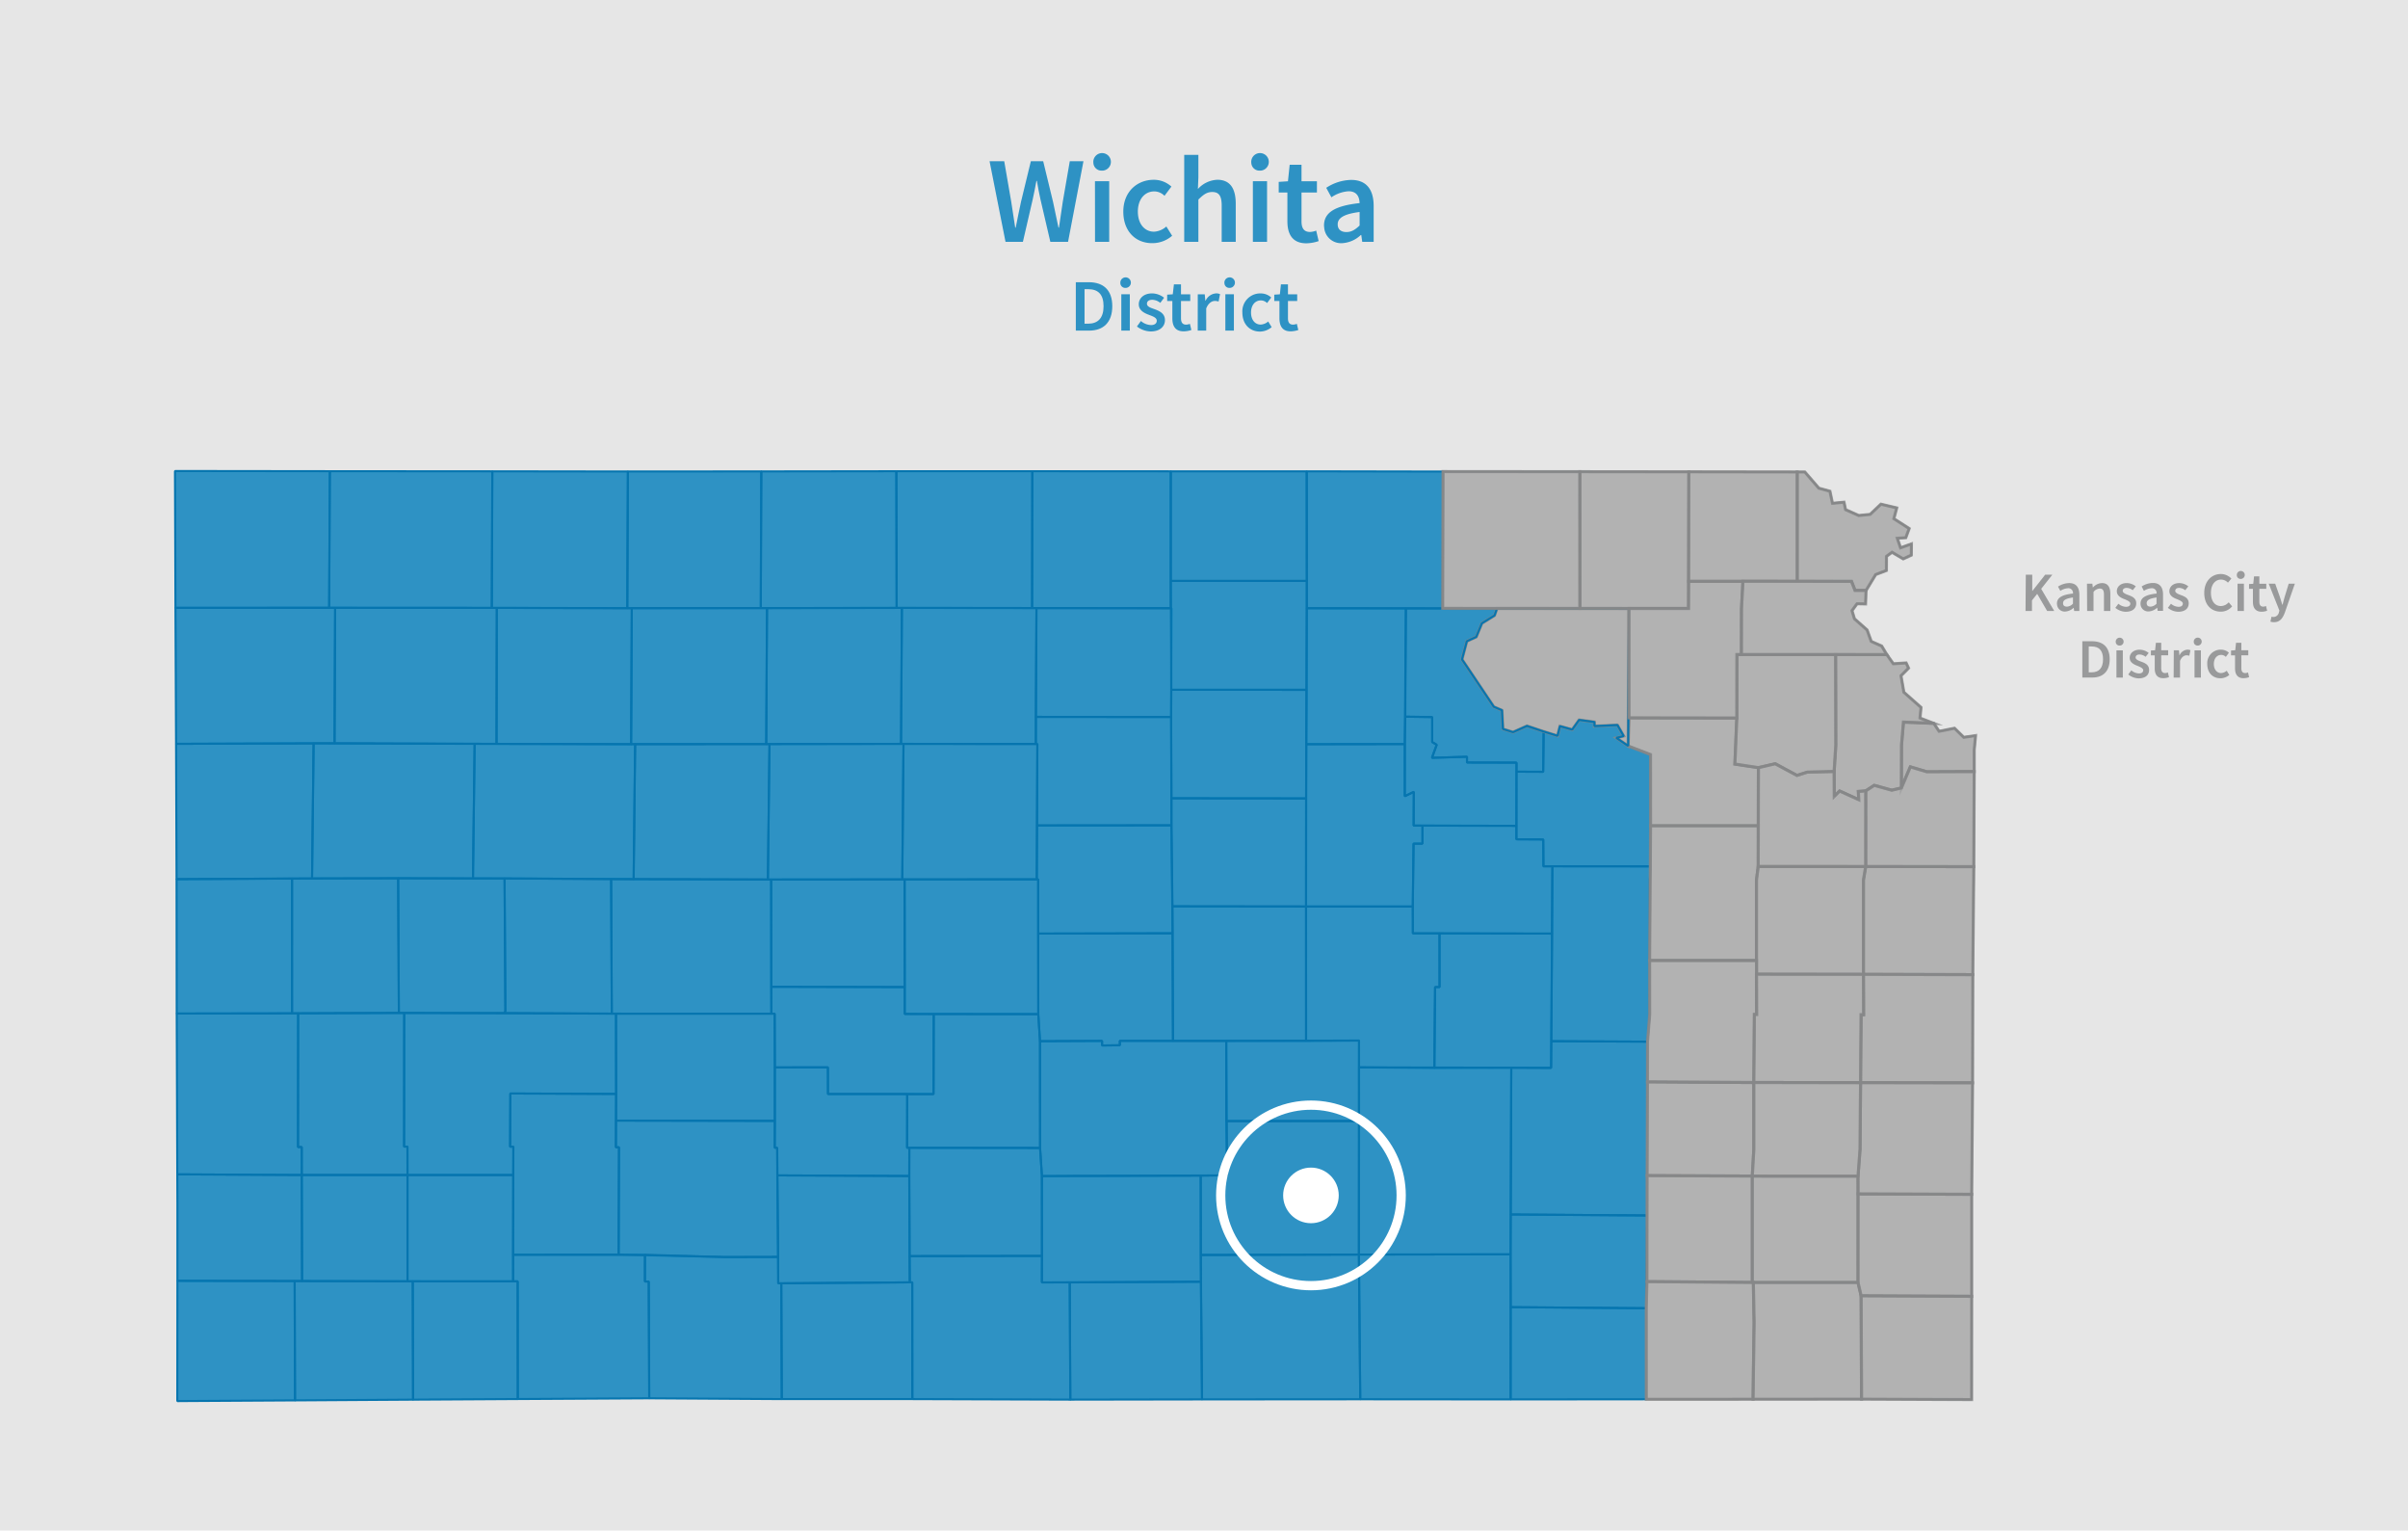 <svg id="Layer_1" data-name="Layer 1" xmlns="http://www.w3.org/2000/svg" viewBox="0 0 781.32 496.46"><defs><style>.cls-1{fill:#e6e6e6;}.cls-2{fill:#007dbc;}.cls-2,.cls-4,.cls-8{isolation:isolate;opacity:0.8;}.cls-3,.cls-5,.cls-6{fill:none;}.cls-3{stroke:#0675af;}.cls-3,.cls-5{stroke-linejoin:bevel;stroke-width:0.67px;}.cls-4{fill:#a5a5a5;}.cls-4,.cls-5{stroke:#868788;}.cls-4,.cls-6{stroke-miterlimit:10;}.cls-6{stroke:#fff;stroke-width:3px;}.cls-7{fill:#fff;}.cls-8{fill:#868788;}</style></defs><rect class="cls-1" x="-18.1" y="-16.76" width="804.92" height="529.99"/><path class="cls-2" d="M321.08,52.29h4.76l2.28,13.19c.44,2.8.88,5.6,1.28,8.36h.16c.56-2.76,1.12-5.6,1.72-8.36l3.2-13.19h4l3.2,13.19c.59,2.72,1.16,5.56,1.76,8.36h.16c.39-2.8.84-5.6,1.23-8.36l2.28-13.19h4.44l-5,26.15H340.8l-3.2-13.76c-.44-2-.84-4-1.16-6h-.16q-.54,3-1.2,6L331.9,78.44h-5.64Z"/><path class="cls-2" d="M354.76,52.77a2.85,2.85,0,1,1,3.1,2.57h-.26a2.63,2.63,0,0,1-2.83-2.43A.76.76,0,0,1,354.76,52.77Zm.52,6h4.62V78.44h-4.6Z"/><path class="cls-2" d="M364.48,68.64c0-6.56,4.6-10.32,9.84-10.32a8.4,8.4,0,0,1,5.76,2.2l-2.24,3a4.74,4.74,0,0,0-3.28-1.44c-3.16,0-5.36,2.59-5.36,6.55s2.16,6.52,5.24,6.52a6.47,6.47,0,0,0,4-1.68l1.88,3a9.74,9.74,0,0,1-6.4,2.4C368.6,78.92,364.48,75.16,364.48,68.64Z"/><path class="cls-2" d="M384.24,50.24h4.6v7.27l-.16,3.8a9,9,0,0,1,6.28-3c4.19,0,6,2.84,6,7.8V78.44H396.4V66.72c0-3.24-.92-4.44-3.08-4.44-1.72,0-2.84.84-4.48,2.44V78.44h-4.6Z"/><path class="cls-2" d="M406,52.77a2.85,2.85,0,1,1,3.1,2.57l-.24,0a2.64,2.64,0,0,1-2.85-2.42A1,1,0,0,1,406,52.77Zm.52,6h4.6V78.44h-4.6Z"/><path class="cls-2" d="M417.72,71.8V62.44H414.9V59l3-.2.56-5.35h3.84V58.8h5v3.64h-5V71.8c0,2.32.88,3.44,2.76,3.44a5.93,5.93,0,0,0,2-.44l.8,3.4a13,13,0,0,1-4,.72C419.4,78.92,417.72,76,417.72,71.8Z"/><path class="cls-2" d="M429.6,73.16c0-4.2,3.48-6.4,11.55-7.28-.08-2.08-.92-3.84-3.59-3.84A11.07,11.07,0,0,0,432,64l-1.68-3.08a15.23,15.23,0,0,1,8.08-2.56c4.87,0,7.31,3,7.31,8.48V78.44H442l-.31-2.2h-.16a9.61,9.61,0,0,1-6.08,2.64,5.5,5.5,0,0,1-5.8-5.17A5,5,0,0,1,429.6,73.16Zm11.55,0v-4.4c-5.35.68-7.11,2.08-7.11,4,0,1.76,1.2,2.51,2.84,2.51S439.68,74.52,441.15,73.16Z"/><path class="cls-2" d="M349.07,91.54h4.2c4.8,0,7.63,2.6,7.63,7.78s-2.83,7.92-7.49,7.92h-4.34Zm4,13.45c3.16,0,5-1.81,5-5.67s-1.8-5.52-5-5.52H351.9V105Z"/><path class="cls-2" d="M363.52,91.83a1.71,1.71,0,1,1,1.85,1.55.75.75,0,0,1-.15,0,1.58,1.58,0,0,1-1.7-1.45Zm.31,3.62h2.76v11.79h-2.76Z"/><path class="cls-2" d="M368.9,105.9l1.29-1.78a5.28,5.28,0,0,0,3.27,1.32c1.27,0,1.87-.6,1.87-1.41,0-1-1.27-1.42-2.52-1.9-1.56-.58-3.31-1.46-3.31-3.43s1.65-3.53,4.3-3.53a6.35,6.35,0,0,1,3.91,1.41l-1.23,1.66a4.37,4.37,0,0,0-2.6-1c-1.17,0-1.73.55-1.73,1.29,0,.94,1.18,1.3,2.45,1.75,1.61.6,3.39,1.37,3.39,3.58,0,2-1.61,3.65-4.59,3.65A7.58,7.58,0,0,1,368.9,105.9Z"/><path class="cls-2" d="M380.39,103.24v-5.6h-1.68V95.58l1.82-.12.37-3.22h2.3v3.22h3v2.18h-3v5.6c0,1.39.53,2.06,1.66,2.06a3.65,3.65,0,0,0,1.22-.26l.48,2a7.82,7.82,0,0,1-2.4.43C381.4,107.53,380.39,105.8,380.39,103.24Z"/><path class="cls-2" d="M388.64,95.46h2.26l.2,2.08h.09a4,4,0,0,1,3.34-2.37,2.8,2.8,0,0,1,1.34.24l-.48,2.4a3.62,3.62,0,0,0-1.22-.19c-.94,0-2.07.64-2.79,2.42v7.2h-2.76Z"/><path class="cls-2" d="M397.28,91.83a1.71,1.71,0,1,1,1.85,1.55H399a1.58,1.58,0,0,1-1.71-1.46Zm.31,3.62h2.77v11.79h-2.77Z"/><path class="cls-2" d="M403.11,101.36a5.82,5.82,0,0,1,5.44-6.18,3.69,3.69,0,0,1,.47,0,5,5,0,0,1,3.46,1.32l-1.35,1.8a2.86,2.86,0,0,0-2-.86c-1.89,0-3.21,1.55-3.21,3.93s1.29,3.91,3.14,3.91a4,4,0,0,0,2.43-1l1.12,1.83a5.93,5.93,0,0,1-3.84,1.44C405.59,107.53,403.11,105.24,403.11,101.36Z"/><path class="cls-2" d="M415.14,103.24v-5.6h-1.68V95.58l1.82-.12.34-3.22h2.28v3.22h3v2.18h-3v5.6c0,1.39.53,2.06,1.66,2.06a3.65,3.65,0,0,0,1.22-.26l.48,2a7.82,7.82,0,0,1-2.4.43C416.15,107.53,415.14,105.8,415.14,103.24Z"/><polygon class="cls-2" points="94.75 328.7 129.42 328.56 129.19 284.88 94.76 284.98 94.75 328.7"/><polygon class="cls-3" points="94.75 328.7 129.42 328.56 129.19 284.88 94.76 284.98 94.75 328.7"/><polygon class="cls-2" points="423.99 152.88 424.03 197.29 468.12 197.34 468.21 152.96 423.99 152.88"/><polygon class="cls-3" points="423.99 152.88 424.03 197.29 468.12 197.34 468.21 152.96 423.99 152.88"/><polygon class="cls-2" points="57.13 241.28 57.29 285.18 101.25 284.93 101.76 241.12 57.13 241.28"/><polygon class="cls-3" points="57.13 241.28 57.29 285.18 101.25 284.93 101.76 241.12 57.13 241.28"/><polygon class="cls-2" points="503.71 280.99 535.6 281.02 535.55 244.76 528.29 241.96 524.44 239.34 526.83 238.75 524.8 235.18 517.35 235.53 517.33 234.19 512.37 233.53 510.14 236.66 506.15 235.56 505.37 238.68 500.86 237.28 500.71 250.35 492.05 250.31 492.02 272.24 500.73 272.29 500.79 281.01 503.71 280.99"/><polygon class="cls-3" points="503.71 280.99 535.6 281.02 535.55 244.76 528.29 241.96 524.44 239.34 526.83 238.75 524.8 235.18 517.35 235.53 517.33 234.19 512.37 233.53 510.14 236.66 506.15 235.54 505.37 238.68 500.86 237.28 500.71 250.35 492.05 250.31 492.02 272.24 500.73 272.29 500.79 281.01 503.71 280.99"/><polygon class="cls-2" points="205.6 285.21 249.16 285.3 249.68 241.35 206.08 241.38 205.6 285.21"/><polygon class="cls-3" points="205.6 285.2 249.16 285.29 249.68 241.35 206.08 241.38 205.6 285.2"/><polygon class="cls-2" points="108.54 241.09 161.11 241.28 161.2 197.19 108.74 197.16 108.54 241.09"/><polygon class="cls-3" points="108.54 241.09 161.11 241.28 161.2 197.18 108.74 197.15 108.54 241.09"/><polygon class="cls-2" points="389.61 407.07 390.02 453.92 441.36 453.88 440.92 406.94 389.61 407.07"/><polygon class="cls-3" points="389.61 407.07 390.02 453.92 441.36 453.88 440.92 406.94 389.61 407.07"/><polygon class="cls-2" points="95.61 415.55 95.72 454.24 134.03 454 133.93 415.62 95.61 415.55"/><polygon class="cls-3" points="95.61 415.54 95.72 454.24 134.03 454 133.93 415.61 95.61 415.54"/><polygon class="cls-2" points="57.57 390.25 57.57 415.48 98.02 415.54 97.91 381.14 57.53 380.92 57.57 390.25"/><polygon class="cls-3" points="57.57 390.25 57.57 415.46 98.02 415.52 97.91 381.13 57.53 380.92 57.57 390.25"/><polygon class="cls-2" points="294.36 354.89 294.33 372.32 337.47 372.37 337.45 337.74 336.89 328.94 302.96 328.92 302.9 354.88 294.36 354.89"/><polygon class="cls-3" points="294.36 354.89 294.32 372.31 337.47 372.36 337.45 337.73 336.89 328.94 302.96 328.92 302.9 354.88 294.36 354.89"/><polygon class="cls-2" points="290.84 152.87 290.93 197.19 334.89 197.22 334.96 152.87 290.84 152.87"/><polygon class="cls-3" points="290.84 152.85 290.93 197.18 334.89 197.22 334.96 152.85 290.84 152.85"/><polygon class="cls-2" points="56.93 197.16 57.13 241.28 108.54 241.09 108.74 197.16 56.93 197.16"/><polygon class="cls-3" points="56.93 197.16 57.13 241.28 108.54 241.09 108.74 197.15 56.93 197.16"/><polygon class="cls-2" points="161.11 241.28 204.78 241.41 205 197.25 161.2 197.19 161.11 241.28"/><polygon class="cls-3" points="161.11 241.28 204.78 241.41 205 197.25 161.2 197.18 161.11 241.28"/><polygon class="cls-2" points="133.93 415.62 134.03 454 168.01 453.8 167.97 415.63 133.93 415.62"/><polygon class="cls-3" points="133.93 415.61 134.03 454 168.01 453.8 167.97 415.63 133.93 415.61"/><polygon class="cls-2" points="389.59 381.38 389.61 407.07 440.92 406.94 440.98 363.62 397.88 363.63 398.15 381.25 389.59 381.38"/><polygon class="cls-3" points="389.59 381.37 389.61 407.07 440.92 406.94 440.98 363.62 397.88 363.63 398.15 381.25 389.59 381.37"/><polygon class="cls-2" points="129.19 284.88 129.42 328.56 163.74 328.6 163.99 327.9 163.72 284.94 129.19 284.88"/><polygon class="cls-3" points="129.19 284.88 129.42 328.56 163.74 328.6 163.99 327.9 163.72 284.94 129.19 284.88"/><polygon class="cls-2" points="380.09 267.71 380.43 293.99 423.77 294.04 423.78 258.98 380.11 258.94 380.09 267.71"/><polygon class="cls-3" points="380.09 267.71 380.43 293.99 423.77 294.04 423.78 258.98 380.11 258.94 380.09 267.71"/><polygon class="cls-2" points="292.76 285.25 336.4 285.24 336.59 241.32 293.16 241.28 292.76 285.25"/><polygon class="cls-3" points="292.76 285.25 336.4 285.24 336.59 241.32 293.16 241.28 292.76 285.25"/><polygon class="cls-2" points="250.21 285.3 250.24 320.08 293.56 320.19 293.53 285.25 250.21 285.3"/><polygon class="cls-3" points="250.21 285.29 250.24 320.08 293.56 320.18 293.52 285.25 250.21 285.29"/><polygon class="cls-2" points="248.62 241.35 292.36 241.29 292.64 197.19 248.87 197.25 248.62 241.35"/><polygon class="cls-3" points="248.62 241.35 292.36 241.29 292.64 197.19 248.87 197.25 248.62 241.35"/><polygon class="cls-2" points="492.05 250.31 500.71 250.35 500.86 237.28 495.46 235.47 490.93 237.49 487.65 236.46 487.34 230.4 484.69 229.25 474.37 213.88 475.94 208 478.99 206.6 480.82 202.18 484.93 199.63 485.73 197.35 456.16 197.34 455.97 232.47 464.7 232.59 464.7 240.69 466.16 241.59 464.62 245.81 475.99 245.49 475.99 247.34 492.05 247.38 492.05 250.31"/><polygon class="cls-3" points="492.05 250.31 500.71 250.35 500.86 237.28 495.46 235.47 490.93 237.49 487.65 236.46 487.34 230.38 484.69 229.25 474.37 213.88 475.94 208 478.99 206.6 480.82 202.18 484.93 199.63 485.73 197.35 456.16 197.34 455.97 232.47 464.7 232.59 464.7 240.69 466.16 241.59 464.62 245.81 475.99 245.47 475.99 247.34 492.05 247.38 492.05 250.31"/><polygon class="cls-2" points="336.85 302.82 336.89 328.94 337.45 337.74 357.58 337.65 357.59 339.12 363.37 339.05 363.36 337.62 380.6 337.63 380.46 302.73 336.85 302.82"/><polygon class="cls-3" points="336.85 302.82 336.89 328.94 337.45 337.73 357.58 337.64 357.59 339.12 363.37 339.05 363.36 337.61 380.6 337.63 380.46 302.73 336.85 302.82"/><polygon class="cls-2" points="379.87 152.88 379.88 188.43 424.02 188.43 423.99 152.88 379.87 152.88"/><polygon class="cls-3" points="379.87 152.88 379.88 188.43 424.02 188.43 423.99 152.88 379.87 152.88"/><polygon class="cls-2" points="337.45 337.74 337.47 372.37 338.07 381.49 398.15 381.25 397.88 337.63 363.36 337.62 363.37 339.05 357.59 339.12 357.58 337.65 337.45 337.74"/><polygon class="cls-3" points="337.45 337.73 337.47 372.36 338.07 381.48 398.15 381.25 397.88 337.63 363.36 337.61 363.37 339.05 357.59 339.12 357.58 337.64 337.45 337.73"/><polygon class="cls-2" points="106.8 197.16 159.58 197.19 159.74 152.88 107.02 152.85 106.8 197.16"/><polygon class="cls-3" points="106.8 197.15 159.58 197.18 159.74 152.88 107.02 152.84 106.8 197.15"/><polygon class="cls-2" points="295.03 381.46 295.11 407.45 338.08 407.38 338.07 381.49 337.47 372.37 295.05 372.32 295.03 381.46"/><polygon class="cls-3" points="295.03 381.45 295.11 407.45 338.08 407.38 338.07 381.48 337.47 372.36 295.05 372.31 295.03 381.45"/><polygon class="cls-2" points="246.85 197.25 290.93 197.19 290.84 152.87 247.01 152.91 246.85 197.25"/><polygon class="cls-3" points="246.85 197.24 290.93 197.18 290.84 152.85 247.01 152.91 246.85 197.24"/><polygon class="cls-2" points="250.24 320.08 250.28 328.8 251.35 328.8 251.44 346.24 268.63 346.21 268.64 354.86 302.9 354.88 302.96 328.92 293.56 328.89 293.56 320.19 250.24 320.08"/><polygon class="cls-3" points="250.24 320.08 250.28 328.8 251.35 328.8 251.44 346.24 268.63 346.21 268.64 354.86 302.9 354.88 302.96 328.92 293.56 328.89 293.56 320.18 250.24 320.08"/><polygon class="cls-2" points="379.99 232.57 380.11 258.94 423.78 258.98 423.95 223.76 380.05 223.75 379.99 232.57"/><polygon class="cls-3" points="379.99 232.57 380.11 258.94 423.78 258.98 423.95 223.76 380.05 223.75 379.99 232.57"/><polygon class="cls-2" points="292.36 241.29 336.1 241.32 336.3 197.24 292.64 197.19 292.36 241.29"/><polygon class="cls-3" points="292.36 241.29 336.1 241.32 336.3 197.24 292.64 197.19 292.36 241.29"/><polygon class="cls-2" points="203.53 197.29 246.85 197.25 247.01 152.91 203.73 152.94 203.53 197.29"/><polygon class="cls-3" points="203.53 197.29 246.85 197.24 247.01 152.91 203.73 152.94 203.53 197.29"/><polygon class="cls-2" points="198.29 285.12 198.51 328.79 250.28 328.8 250.21 285.3 198.29 285.12"/><polygon class="cls-3" points="198.29 285.12 198.51 328.79 250.28 328.8 250.21 285.29 198.29 285.12"/><polygon class="cls-2" points="58.62 454.46 95.72 454.24 95.61 415.55 57.57 415.48 57.53 454.48 58.62 454.46"/><polygon class="cls-3" points="58.62 454.46 95.72 454.24 95.61 415.54 57.57 415.46 57.53 454.48 58.62 454.46"/><polygon class="cls-2" points="458.41 294.04 458.43 302.75 503.61 302.83 503.71 280.99 500.79 281.01 500.73 272.29 492.02 272.24 492.02 267.87 461.54 267.81 461.54 273.64 458.65 273.65 458.41 294.04"/><polygon class="cls-3" points="458.4 294.04 458.43 302.75 503.61 302.83 503.71 280.99 500.79 281.01 500.73 272.29 492.02 272.24 492.02 267.87 461.54 267.81 461.54 273.64 458.65 273.65 458.4 294.04"/><polygon class="cls-2" points="336.1 232.53 379.99 232.57 380.11 197.29 336.3 197.24 336.1 232.53"/><polygon class="cls-3" points="336.1 232.53 379.99 232.57 380.11 197.29 336.3 197.24 336.1 232.53"/><polygon class="cls-2" points="166.48 407 166.49 415.63 167.97 415.63 168.01 453.8 210.66 453.56 210.5 415.69 209.26 415.68 209.27 407.01 166.48 407"/><polygon class="cls-3" points="166.48 407 166.49 415.63 167.97 415.63 168.01 453.8 210.66 453.56 210.5 415.69 209.26 415.68 209.27 407.01 166.48 407"/><polygon class="cls-2" points="380.46 302.73 380.6 337.63 423.78 337.65 423.77 294.04 380.43 293.99 380.46 302.73"/><polygon class="cls-3" points="380.46 302.73 380.6 337.63 423.78 337.64 423.77 294.04 380.43 293.99 380.46 302.73"/><polygon class="cls-2" points="423.77 294.04 423.78 337.65 440.96 337.52 440.93 346.21 465.41 346.43 465.64 320.17 467.09 320.18 467.08 302.75 458.43 302.75 458.41 294.04 423.77 294.04"/><polygon class="cls-3" points="423.77 294.04 423.78 337.64 440.96 337.52 440.93 346.21 465.41 346.43 465.64 320.17 467.09 320.18 467.08 302.75 458.43 302.75 458.4 294.04 423.77 294.04"/><polygon class="cls-2" points="503.34 337.74 534.57 337.88 535.28 329.01 535.3 285.43 535.6 281.02 503.71 280.99 503.34 337.74"/><polygon class="cls-3" points="503.34 337.73 534.57 337.88 535.28 329.01 535.3 285.42 535.6 281.02 503.71 280.99 503.34 337.73"/><polygon class="cls-2" points="129.19 284.88 153.47 284.94 154.01 241.28 101.76 241.12 101.25 284.93 129.19 284.88"/><polygon class="cls-3" points="129.19 284.88 153.47 284.94 154.01 241.28 101.76 241.12 101.25 284.93 129.19 284.88"/><polygon class="cls-2" points="336.1 241.32 336.59 241.32 336.49 267.75 380.09 267.71 379.99 232.57 336.1 232.53 336.1 241.32"/><polygon class="cls-3" points="336.1 241.32 336.59 241.32 336.49 267.75 380.09 267.71 379.99 232.57 336.1 232.53 336.1 241.32"/><polygon class="cls-2" points="163.74 328.6 198.51 328.79 198.29 285.12 163.72 284.94 163.99 327.9 163.74 328.6"/><polygon class="cls-3" points="163.74 328.6 198.51 328.79 198.29 285.12 163.72 284.94 163.99 327.9 163.74 328.6"/><polygon class="cls-2" points="252.21 381.27 252.51 416.27 295.2 415.95 295.03 381.46 252.21 381.27"/><polygon class="cls-3" points="252.21 381.26 252.51 416.27 295.2 415.95 295.03 381.45 252.21 381.26"/><polygon class="cls-2" points="338.08 407.38 338.06 415.98 389.65 415.75 389.59 381.38 338.07 381.49 338.08 407.38"/><polygon class="cls-3" points="338.08 407.38 338.06 415.98 389.65 415.75 389.59 381.37 338.07 381.48 338.08 407.38"/><polygon class="cls-2" points="97.91 381.14 132.22 381.13 132.21 371.92 131.12 371.93 131.16 328.56 96.73 328.69 96.69 372.07 97.9 372.06 97.91 381.14"/><polygon class="cls-3" points="97.91 381.13 132.22 381.13 132.21 371.92 131.12 371.93 131.16 328.56 96.73 328.69 96.69 372.07 97.9 372.06 97.91 381.13"/><polygon class="cls-2" points="336.3 197.24 379.86 197.28 379.87 152.88 334.96 152.87 334.89 197.22 336.3 197.24"/><polygon class="cls-3" points="336.3 197.24 379.86 197.28 379.87 152.88 334.96 152.85 334.89 197.22 336.3 197.24"/><polygon class="cls-2" points="199.91 354.83 199.87 363.49 251.42 363.6 251.35 328.8 199.87 328.8 199.91 354.83"/><polygon class="cls-3" points="199.91 354.83 199.87 363.49 251.42 363.58 251.35 328.8 199.87 328.8 199.91 354.83"/><polygon class="cls-2" points="132.22 415.62 166.49 415.63 166.52 381.13 132.22 381.13 132.22 415.62"/><polygon class="cls-3" points="132.22 415.62 166.49 415.63 166.52 381.13 132.22 381.13 132.22 415.62"/><polygon class="cls-2" points="397.88 363.63 440.98 363.62 440.96 337.52 397.88 337.63 397.88 363.63"/><polygon class="cls-3" points="397.88 363.63 440.98 363.62 440.96 337.52 397.88 337.63 397.88 363.63"/><polygon class="cls-2" points="347.09 415.98 347.29 453.99 390.02 453.92 389.65 415.75 347.09 415.98"/><polygon class="cls-3" points="347.09 415.98 347.29 453.99 390.02 453.92 389.65 415.75 347.09 415.98"/><polygon class="cls-2" points="57.53 380.92 97.91 381.14 97.9 372.06 96.69 372.07 96.73 328.69 57.34 328.76 57.53 380.92"/><polygon class="cls-3" points="57.53 380.92 97.91 381.13 97.9 372.06 96.69 372.07 96.73 328.69 57.34 328.76 57.53 380.92"/><polygon class="cls-2" points="490.17 393.94 534.42 394.27 534.57 337.88 503.34 337.74 503.28 346.39 490.36 346.33 490.17 393.94"/><polygon class="cls-3" points="490.17 393.94 534.42 394.26 534.57 337.88 503.34 337.73 503.28 346.39 490.36 346.33 490.17 393.94"/><polygon class="cls-2" points="57.3 293.45 57.34 328.76 94.75 328.7 94.76 284.98 57.29 285.18 57.3 293.45"/><polygon class="cls-3" points="57.3 293.45 57.34 328.76 94.75 328.7 94.76 284.98 57.29 285.18 57.3 293.45"/><polygon class="cls-2" points="200.73 406.95 200.85 372.13 199.85 372.14 199.91 354.83 165.59 354.69 165.51 371.95 166.57 371.96 166.48 407 200.73 406.95"/><polygon class="cls-3" points="200.73 406.95 200.85 372.13 199.84 372.14 199.91 354.83 165.59 354.69 165.51 371.95 166.57 371.96 166.48 407 200.73 406.95"/><polygon class="cls-2" points="98.02 415.54 132.22 415.62 132.22 381.13 97.91 381.14 98.02 415.54"/><polygon class="cls-3" points="98.02 415.52 132.22 415.62 132.22 381.13 97.91 381.13 98.02 415.52"/><polygon class="cls-2" points="206.08 241.38 248.62 241.35 248.87 197.25 205 197.25 204.78 241.41 206.08 241.38"/><polygon class="cls-3" points="206.08 241.38 248.62 241.35 248.87 197.25 205 197.25 204.78 241.41 206.08 241.38"/><polygon class="cls-2" points="163.72 284.94 205.6 285.21 206.08 241.38 154.01 241.28 153.47 284.94 163.72 284.94"/><polygon class="cls-3" points="163.72 284.94 205.6 285.2 206.08 241.38 154.01 241.28 153.47 284.94 163.72 284.94"/><polygon class="cls-2" points="455.81 241.35 455.8 258.27 458.73 256.86 458.68 267.79 492.02 267.87 492.05 247.38 475.99 247.34 475.99 245.49 464.62 245.81 466.16 241.59 464.7 240.69 464.7 232.59 455.97 232.47 455.81 241.35"/><polygon class="cls-3" points="455.81 241.35 455.8 258.27 458.73 256.86 458.68 267.79 492.02 267.87 492.05 247.38 475.99 247.34 475.99 245.47 464.62 245.81 466.16 241.59 464.7 240.69 464.7 232.59 455.97 232.47 455.81 241.35"/><polygon class="cls-2" points="200.73 406.95 235.35 407.75 252.49 407.71 252.18 372.3 251.38 372.29 251.42 363.6 199.87 363.49 199.85 372.14 200.85 372.13 200.73 406.95"/><polygon class="cls-3" points="200.73 406.95 235.35 407.75 252.49 407.71 252.18 372.3 251.38 372.29 251.42 363.58 199.87 363.49 199.84 372.14 200.85 372.13 200.73 406.95"/><polygon class="cls-2" points="131.16 328.56 131.12 371.93 132.21 371.92 132.22 381.13 166.52 381.13 166.57 371.96 165.51 371.95 165.59 354.69 199.91 354.83 199.87 328.8 131.16 328.56"/><polygon class="cls-3" points="131.16 328.56 131.12 371.93 132.21 371.92 132.22 381.13 166.52 381.13 166.57 371.96 165.51 371.95 165.59 354.69 199.91 354.83 199.87 328.8 131.16 328.56"/><polygon class="cls-2" points="336.85 302.82 380.46 302.73 380.09 267.71 336.49 267.75 336.4 285.24 336.86 285.24 336.85 302.82"/><polygon class="cls-3" points="336.85 302.82 380.46 302.73 380.09 267.71 336.49 267.75 336.4 285.24 336.86 285.24 336.85 302.82"/><polygon class="cls-2" points="250.21 285.3 292.76 285.25 293.16 241.28 249.68 241.35 249.16 285.3 250.21 285.3"/><polygon class="cls-3" points="250.21 285.29 292.76 285.25 293.16 241.28 249.68 241.35 249.16 285.29 250.21 285.29"/><polygon class="cls-2" points="490.13 406.87 490.2 424 534.15 424.35 534.42 394.27 490.17 393.94 490.13 406.87"/><polygon class="cls-3" points="490.13 406.86 490.2 424 534.15 424.35 534.42 394.26 490.17 393.94 490.13 406.86"/><polygon class="cls-2" points="252.21 381.27 295.03 381.46 295.05 372.32 294.33 372.32 294.36 354.89 268.64 354.86 268.63 346.21 251.44 346.24 251.38 372.29 252.18 372.3 252.21 381.27"/><polygon class="cls-3" points="252.21 381.26 295.03 381.45 295.05 372.31 294.32 372.31 294.36 354.89 268.64 354.86 268.63 346.21 251.44 346.24 251.38 372.29 252.18 372.3 252.21 381.26"/><polygon class="cls-2" points="458.41 294.04 458.65 273.65 461.54 273.64 461.54 267.81 458.68 267.79 458.73 256.86 455.8 258.27 455.81 241.35 423.83 241.4 423.77 294.04 458.41 294.04"/><polygon class="cls-3" points="458.4 294.04 458.65 273.65 461.54 273.64 461.54 267.81 458.68 267.79 458.73 256.86 455.8 258.27 455.81 241.35 423.83 241.4 423.77 294.04 458.4 294.04"/><polygon class="cls-2" points="161.2 197.19 203.53 197.29 203.73 152.94 159.74 152.88 159.58 197.19 161.2 197.19"/><polygon class="cls-3" points="161.2 197.18 203.53 197.29 203.73 152.94 159.74 152.88 159.58 197.18 161.2 197.18"/><polygon class="cls-2" points="440.92 406.94 441.36 453.88 490.15 453.92 490.13 406.87 440.92 406.94"/><polygon class="cls-3" points="440.92 406.94 441.36 453.88 490.15 453.92 490.13 406.86 440.92 406.94"/><polygon class="cls-2" points="253.5 416.27 253.67 453.82 296.03 453.82 296 415.95 253.5 416.27"/><polygon class="cls-3" points="253.5 416.27 253.66 453.82 296.03 453.82 296 415.95 253.5 416.27"/><polygon class="cls-2" points="380.05 223.75 423.95 223.76 424.02 188.43 379.88 188.43 380.05 223.75"/><polygon class="cls-3" points="380.05 223.75 423.95 223.76 424.02 188.43 379.88 188.43 380.05 223.75"/><polygon class="cls-2" points="455.81 241.35 456.16 197.34 424.03 197.29 423.83 241.4 455.81 241.35"/><polygon class="cls-3" points="455.81 241.35 456.16 197.34 424.03 197.29 423.83 241.4 455.81 241.35"/><polygon class="cls-2" points="210.66 453.56 253.67 453.82 253.5 416.27 252.51 416.27 252.49 407.71 235.35 407.75 209.27 407.01 209.26 415.68 210.5 415.69 210.66 453.56"/><polygon class="cls-3" points="210.66 453.56 253.66 453.82 253.5 416.27 252.51 416.27 252.49 407.71 235.35 407.75 209.27 407.01 209.26 415.68 210.5 415.69 210.66 453.56"/><polygon class="cls-2" points="56.93 196.56 56.93 197.16 106.8 197.16 107.02 152.85 56.78 152.78 56.93 196.56"/><polygon class="cls-3" points="56.93 196.56 56.93 197.16 106.8 197.15 107.02 152.84 56.78 152.78 56.93 196.56"/><polygon class="cls-2" points="531.3 453.89 534.16 453.88 534.15 424.35 490.2 424 490.15 453.92 531.3 453.89"/><polygon class="cls-3" points="531.3 453.89 534.16 453.88 534.15 424.35 490.2 424 490.15 453.92 531.3 453.89"/><polygon class="cls-2" points="490.36 346.33 503.28 346.39 503.61 302.83 467.08 302.75 467.09 320.18 465.64 320.17 465.41 346.43 490.36 346.33"/><polygon class="cls-3" points="490.36 346.33 503.28 346.39 503.61 302.83 467.08 302.75 467.09 320.18 465.64 320.17 465.41 346.43 490.36 346.33"/><polygon class="cls-2" points="490.13 406.87 490.36 346.33 440.93 346.21 440.92 406.94 490.13 406.87"/><polygon class="cls-3" points="490.13 406.86 490.36 346.33 440.93 346.21 440.92 406.94 490.13 406.86"/><polygon class="cls-2" points="293.56 320.19 293.56 328.89 336.89 328.94 336.86 285.24 293.53 285.25 293.56 320.19"/><polygon class="cls-3" points="293.56 320.18 293.56 328.89 336.89 328.94 336.86 285.24 293.52 285.25 293.56 320.18"/><polygon class="cls-2" points="295.2 415.95 296 415.95 296.03 453.82 347.29 453.99 347.09 415.98 338.06 415.98 338.08 407.38 295.11 407.45 295.2 415.95"/><polygon class="cls-3" points="295.2 415.95 296 415.95 296.03 453.82 347.29 453.99 347.09 415.98 338.06 415.98 338.08 407.38 295.11 407.45 295.2 415.95"/><polygon class="cls-4" points="616.93 255.59 619.84 248.75 625.21 250.34 640.57 250.28 640.57 243.28 641.01 238.6 637.18 239.16 634.18 236.22 629.17 237.21 627.45 234.63 617.61 234.22 616.97 241.75 616.93 255.59"/><polygon class="cls-5" points="616.93 255.59 619.84 248.75 625.21 250.34 640.57 250.28 640.57 243.28 641.01 238.6 637.18 239.16 634.18 236.22 629.17 237.19 627.45 234.63 617.61 234.22 616.97 241.74 616.93 255.59"/><polygon class="cls-4" points="534.43 381.33 568.56 381.48 569.06 372.8 569.06 351.13 534.55 350.92 534.43 381.33"/><polygon class="cls-5" points="534.43 381.32 568.56 381.46 569.06 372.8 569.06 351.13 534.55 350.92 534.43 381.32"/><polygon class="cls-4" points="534.39 415.71 568.56 415.99 568.56 381.48 534.43 381.33 534.39 415.71"/><polygon class="cls-5" points="534.39 415.71 568.56 415.99 568.56 381.46 534.43 381.32 534.39 415.71"/><polygon class="cls-4" points="528.29 241.96 535.55 244.76 535.56 267.86 570.51 267.86 570.55 249 562.92 247.84 563.54 232.9 528.57 232.85 528.29 241.96"/><polygon class="cls-5" points="528.29 241.96 535.55 244.76 535.56 267.86 570.51 267.86 570.55 249 562.92 247.84 563.54 232.88 528.57 232.84 528.29 241.96"/><polygon class="cls-4" points="500.86 237.28 505.37 238.68 506.15 235.56 510.14 236.66 512.37 233.53 517.33 234.19 517.35 235.53 524.8 235.18 526.83 238.75 524.44 239.34 528.29 241.96 528.54 197.38 485.73 197.35 484.93 199.63 480.82 202.18 478.99 206.6 475.94 208 474.37 213.88 484.69 229.25 487.34 230.4 487.65 236.46 490.93 237.49 495.46 235.47 500.86 237.28"/><polygon class="cls-3" points="500.86 237.28 505.37 238.68 506.15 235.54 510.14 236.66 512.37 233.53 517.33 234.19 517.35 235.53 524.8 235.18 526.83 238.75 524.44 239.34 528.29 241.96 528.54 197.38 485.73 197.35 484.93 199.63 480.82 202.18 478.99 206.6 475.94 208 474.37 213.88 484.69 229.25 487.34 230.38 487.65 236.46 490.93 237.49 495.46 235.47 500.86 237.28"/><polygon class="cls-4" points="535.26 311.57 569.93 311.58 569.92 285.44 570.49 281.04 570.51 267.86 535.56 267.86 535.26 311.57"/><polygon class="cls-5" points="535.26 311.57 569.93 311.58 569.92 285.43 570.49 281.04 570.51 267.86 535.56 267.86 535.26 311.57"/><polygon class="cls-4" points="568.56 381.48 568.56 415.99 602.87 416 602.87 381.5 568.56 381.48"/><polygon class="cls-5" points="568.56 381.46 568.56 415.99 602.87 416 602.87 381.5 568.56 381.46"/><polygon class="cls-4" points="512.6 153 512.62 197.35 547.88 197.38 547.98 153.04 512.6 153"/><polygon class="cls-5" points="512.6 153 512.62 197.35 547.87 197.38 547.98 153.04 512.6 153"/><polygon class="cls-4" points="534.15 424.35 534.16 453.88 568.81 453.86 569.15 429.02 568.91 415.99 534.39 415.71 534.15 424.35"/><polygon class="cls-5" points="534.15 424.35 534.16 453.88 568.81 453.86 569.15 429.01 568.91 415.99 534.39 415.71 534.15 424.35"/><polygon class="cls-4" points="604.62 316.04 640.11 316.15 640.43 281.11 605.36 281.06 604.62 285.45 604.62 316.04"/><polygon class="cls-5" points="604.62 316.02 640.11 316.15 640.43 281.11 605.36 281.06 604.62 285.44 604.62 316.02"/><polygon class="cls-4" points="468.12 197.34 512.62 197.35 512.6 153 468.21 152.96 468.12 197.34"/><polygon class="cls-5" points="468.12 197.34 512.62 197.35 512.6 153 468.21 152.96 468.12 197.34"/><polygon class="cls-4" points="603.69 351.19 640.04 351.25 640.11 316.15 604.62 316.04 604.68 329.14 603.86 329.13 603.69 351.19"/><polygon class="cls-5" points="603.69 351.19 640.04 351.25 640.11 316.15 604.62 316.02 604.67 329.14 603.86 329.13 603.69 351.19"/><polygon class="cls-4" points="595.11 250.28 595.17 258.31 596.91 256.58 603.1 259.39 602.98 256.73 605.37 256.54 608.13 254.74 613.83 256.32 616.93 255.59 616.97 241.75 617.61 234.22 627.45 234.63 622.98 232.91 623.31 229.47 617.74 224.54 616.81 219.19 619.26 216.72 618.48 215.03 614.33 215.31 612.21 212.34 595.59 212.31 595.66 241.72 595.11 250.28"/><polygon class="cls-5" points="595.11 250.28 595.17 258.3 596.91 256.58 603.1 259.38 602.98 256.73 605.37 256.54 608.13 254.72 613.83 256.32 616.93 255.59 616.97 241.74 617.61 234.22 627.45 234.63 622.98 232.91 623.31 229.47 617.74 224.54 616.81 219.19 619.26 216.72 618.48 215.03 614.33 215.31 612.21 212.34 595.59 212.31 595.66 241.72 595.11 250.28"/><polygon class="cls-4" points="568.81 453.86 604.02 453.83 603.88 420.33 602.87 416 568.91 415.99 569.15 429.02 568.81 453.86"/><polygon class="cls-5" points="568.81 453.86 604.01 453.83 603.88 420.33 602.87 416 568.91 415.99 569.15 429.01 568.81 453.86"/><polygon class="cls-4" points="605.36 281.06 640.43 281.11 640.57 250.28 625.21 250.34 619.84 248.75 616.93 255.59 613.83 256.32 608.13 254.74 605.37 256.54 605.36 281.06"/><polygon class="cls-5" points="605.36 281.06 640.43 281.11 640.57 250.28 625.21 250.34 619.84 248.75 616.93 255.59 613.83 256.32 608.13 254.72 605.37 256.54 605.36 281.06"/><polygon class="cls-4" points="563.54 232.9 562.92 247.84 570.55 249 576 247.74 583.06 251.53 586.41 250.47 595.11 250.28 595.66 241.72 595.59 212.31 563.57 212.31 563.54 232.9"/><polygon class="cls-5" points="563.54 232.88 562.92 247.84 570.55 249 576 247.74 583.06 251.53 586.41 250.46 595.11 250.28 595.66 241.72 595.59 212.31 563.57 212.31 563.54 232.88"/><polygon class="cls-4" points="528.57 232.85 563.54 232.9 563.57 212.31 565.04 212.31 565.06 197.41 565.53 188.53 547.91 188.53 547.88 197.38 528.54 197.38 528.57 232.85"/><polygon class="cls-5" points="528.57 232.84 563.54 232.88 563.57 212.31 565.04 212.31 565.06 197.41 565.53 188.53 547.91 188.53 547.87 197.38 528.54 197.38 528.57 232.84"/><polygon class="cls-4" points="569.92 315.99 604.62 316.04 604.62 285.45 605.36 281.06 570.49 281.04 569.92 285.44 569.92 315.99"/><polygon class="cls-5" points="569.92 315.99 604.62 316.02 604.62 285.44 605.36 281.06 570.49 281.04 569.92 285.43 569.92 315.99"/><polygon class="cls-4" points="605.36 281.06 605.37 256.54 602.98 256.73 603.1 259.39 596.91 256.58 595.17 258.31 595.11 250.28 586.41 250.47 583.06 251.53 576 247.74 570.55 249 570.49 281.04 605.36 281.06"/><polygon class="cls-5" points="605.36 281.06 605.37 256.54 602.98 256.73 603.1 259.38 596.91 256.58 595.17 258.3 595.11 250.28 586.41 250.46 583.06 251.53 576 247.74 570.55 249 570.49 281.04 605.36 281.06"/><polygon class="cls-4" points="583.13 153.09 583.13 188.53 600.75 188.59 601.89 191.51 605.47 191.53 608.6 186.37 612.08 185.04 612.1 180.47 613.9 179.13 617.54 181.28 620.16 180.07 620.2 176.43 616.66 177.69 615.61 174.59 618.37 174.41 619.47 171.44 614.5 168.25 615.43 164.75 610.3 163.54 606.81 166.85 603.11 167.22 598.82 165.31 598.32 162.9 594.58 163.25 593.75 159.34 590.15 158.35 585.6 153.09 583.13 153.09"/><polygon class="cls-5" points="583.12 153.09 583.13 188.53 600.75 188.57 601.89 191.51 605.47 191.53 608.6 186.35 612.08 185.04 612.1 180.47 613.9 179.13 617.54 181.28 620.16 180.06 620.2 176.43 616.66 177.69 615.61 174.59 618.37 174.41 619.46 171.44 614.5 168.24 615.43 164.75 610.3 163.54 606.81 166.85 603.11 167.22 598.82 165.31 598.32 162.9 594.58 163.25 593.75 159.34 590.15 158.35 585.6 153.09 583.12 153.09"/><polygon class="cls-4" points="602.87 416 603.88 420.33 639.75 420.49 639.75 387.39 602.89 387.25 602.87 416"/><polygon class="cls-5" points="602.87 416 603.88 420.33 639.75 420.49 639.75 387.39 602.89 387.25 602.87 416"/><polygon class="cls-4" points="569.06 351.13 569.25 329.08 569.98 329.08 569.93 311.58 535.26 311.57 535.28 329.01 534.57 337.88 534.55 350.92 569.06 351.13"/><polygon class="cls-5" points="569.06 351.13 569.25 329.08 569.98 329.08 569.93 311.58 535.26 311.57 535.28 329.01 534.57 337.88 534.55 350.92 569.06 351.13"/><polygon class="cls-4" points="603.88 420.33 604.02 453.83 639.73 453.98 639.75 420.49 603.88 420.33"/><polygon class="cls-5" points="603.88 420.33 604.01 453.83 639.73 453.98 639.75 420.49 603.88 420.33"/><polygon class="cls-4" points="547.91 188.53 583.13 188.53 583.13 153.09 547.98 153.04 547.91 188.53"/><polygon class="cls-5" points="547.91 188.53 583.13 188.53 583.12 153.09 547.98 153.04 547.91 188.53"/><polygon class="cls-4" points="602.89 387.25 639.75 387.39 640.04 351.25 603.69 351.19 603.52 372.83 602.87 381.5 602.89 387.25"/><polygon class="cls-5" points="602.89 387.25 639.75 387.39 640.04 351.25 603.69 351.19 603.52 372.83 602.87 381.5 602.89 387.25"/><polygon class="cls-4" points="595.59 212.31 612.21 212.34 610.55 209.56 607.16 208.06 605.81 204.35 601.71 200.72 600.91 198.07 602.55 195.84 605.32 195.9 605.47 191.53 601.89 191.51 600.75 188.59 565.53 188.53 565.06 197.41 565.04 212.31 595.59 212.31"/><polygon class="cls-5" points="595.59 212.31 612.21 212.34 610.55 209.56 607.16 208.06 605.81 204.34 601.71 200.71 600.91 198.07 602.55 195.84 605.32 195.9 605.47 191.53 601.89 191.51 600.75 188.57 565.53 188.53 565.06 197.41 565.04 212.31 595.59 212.31"/><polygon class="cls-4" points="603.69 351.19 603.86 329.13 604.68 329.14 604.62 316.04 569.92 315.99 569.98 329.08 569.25 329.08 569.06 351.13 603.69 351.19"/><polygon class="cls-5" points="603.69 351.19 603.86 329.13 604.67 329.14 604.62 316.02 569.92 315.99 569.98 329.08 569.25 329.08 569.06 351.13 603.69 351.19"/><polygon class="cls-4" points="602.87 381.5 603.52 372.83 603.69 351.19 569.06 351.13 569.06 372.8 568.56 381.48 602.87 381.5"/><polygon class="cls-5" points="602.87 381.5 603.52 372.83 603.69 351.19 569.06 351.13 569.06 372.8 568.56 381.46 602.87 381.5"/><circle class="cls-6" cx="425.36" cy="387.75" r="29.28"/><circle class="cls-7" cx="425.36" cy="387.75" r="9.02"/><path class="cls-8" d="M657.31,186.41h2.09v5.33h0l4.2-5.33h2.32L662.3,191l4.23,7.18h-2.3L661,192.63l-1.69,2.11v3.44h-2.09Z"/><path class="cls-8" d="M667.41,195.81c0-1.9,1.56-2.89,5.2-3.28A1.51,1.51,0,0,0,671,190.8a5.06,5.06,0,0,0-2.49.86l-.75-1.38a6.84,6.84,0,0,1,3.64-1.15c2.19,0,3.29,1.35,3.29,3.81v5.24H673l-.14-1h-.08a4.31,4.31,0,0,1-2.73,1.19,2.49,2.49,0,0,1-2.61-2.33Zm5.2,0v-2c-2.41.31-3.21.94-3.21,1.82s.54,1.14,1.28,1.14A2.85,2.85,0,0,0,672.61,195.81Z"/><path class="cls-8" d="M677.16,189.34h1.74l.15,1.19h.07a4.07,4.07,0,0,1,2.9-1.4c1.89,0,2.72,1.27,2.72,3.51v5.54h-2.07v-5.27c0-1.47-.42-2-1.39-2a2.76,2.76,0,0,0-2,1.1v6.17h-2.07Z"/><path class="cls-8" d="M686.36,197.16l1-1.33a3.91,3.91,0,0,0,2.45,1c1,0,1.41-.45,1.41-1.06s-1-1.05-1.9-1.42c-1.17-.44-2.48-1.1-2.48-2.58s1.24-2.64,3.22-2.64a4.83,4.83,0,0,1,2.94,1.06l-1,1.26a3.37,3.37,0,0,0-1.94-.76c-.88,0-1.3.42-1.3,1s.88,1,1.84,1.33c1.2.45,2.54,1,2.54,2.67s-1.21,2.75-3.44,2.75A5.54,5.54,0,0,1,686.36,197.16Z"/><path class="cls-8" d="M694.53,195.81c0-1.9,1.57-2.89,5.2-3.28a1.51,1.51,0,0,0-1.62-1.73,5,5,0,0,0-2.48.86l-.73-1.42a6.84,6.84,0,0,1,3.64-1.15c2.2,0,3.3,1.35,3.3,3.81v5.24H700.1l-.15-1h-.05a4.31,4.31,0,0,1-2.74,1.19,2.47,2.47,0,0,1-2.62-2.31A1.48,1.48,0,0,1,694.53,195.81Zm5.2,0v-2c-2.41.31-3.2.94-3.2,1.82s.54,1.14,1.28,1.14A2.85,2.85,0,0,0,699.73,195.81Z"/><path class="cls-8" d="M703.41,197.16l1-1.33a3.91,3.91,0,0,0,2.45,1c1,0,1.4-.45,1.4-1.06s-1-1.05-1.89-1.42c-1.17-.44-2.48-1.1-2.48-2.58s1.24-2.64,3.22-2.64a4.8,4.8,0,0,1,2.93,1.06l-1,1.26a3.37,3.37,0,0,0-1.95-.76c-.88,0-1.29.42-1.29,1s.88,1,1.83,1.33c1.21.45,2.54,1,2.54,2.67s-1.2,2.75-3.44,2.75A5.54,5.54,0,0,1,703.41,197.16Z"/><path class="cls-8" d="M715.21,192.33c0-3.86,2.42-6.14,5.39-6.14a4.63,4.63,0,0,1,3.4,1.49L722.9,189a3.09,3.09,0,0,0-2.23-1c-1.92,0-3.29,1.62-3.29,4.28s1.26,4.3,3.24,4.3a3.36,3.36,0,0,0,2.52-1.22l1.11,1.33a4.74,4.74,0,0,1-3.71,1.71C717.55,198.4,715.21,196.24,715.21,192.33Z"/><path class="cls-8" d="M725.78,186.62a1.29,1.29,0,1,1,1.4,1.16h-.12a1.21,1.21,0,0,1-1.28-1.1Zm.23,2.72h2.07v8.84H726Z"/><path class="cls-8" d="M731,195.24V191h-1.26v-1.55l1.37-.09.26-2.41h1.72v2.41h2.25V191h-2.25v4.22c0,1,.4,1.55,1.25,1.55a2.61,2.61,0,0,0,.91-.2l.36,1.53a5.56,5.56,0,0,1-1.8.33C731.79,198.4,731,197.1,731,195.24Z"/><path class="cls-8" d="M736.67,201.63l.38-1.61a2.68,2.68,0,0,0,.63.11,1.85,1.85,0,0,0,1.76-1.5l.16-.56-3.47-8.73h2.1l1.54,4.34c.25.77.5,1.66.77,2.49h.07c.22-.81.45-1.7.67-2.49l1.33-4.34h2l-3.21,9.24c-.73,2-1.65,3.24-3.58,3.24A3.47,3.47,0,0,1,736.67,201.63Z"/><path class="cls-8" d="M675.65,208h3.15c3.6,0,5.73,1.94,5.73,5.83s-2.13,5.94-5.62,5.94h-3.26Zm3,10.08c2.37,0,3.72-1.35,3.72-4.25s-1.35-4.14-3.72-4.14h-.92v8.39Z"/><path class="cls-8" d="M686.49,208.24a1.28,1.28,0,1,1,1.39,1.16h-.12a1.2,1.2,0,0,1-1.27-1.11Zm.23,2.72h2.07v8.84h-2.07Z"/><path class="cls-8" d="M690.55,218.77l1-1.33a4,4,0,0,0,2.45,1c1,0,1.4-.45,1.4-1.06s-1-1.06-1.89-1.42c-1.17-.44-2.49-1.11-2.49-2.58s1.25-2.64,3.23-2.64a4.68,4.68,0,0,1,2.93,1.06l-1,1.25a3.3,3.3,0,0,0-1.95-.75c-.88,0-1.29.42-1.29,1s.88,1,1.83,1.32c1.21.45,2.54,1,2.54,2.68s-1.2,2.74-3.44,2.74A5.69,5.69,0,0,1,690.55,218.77Z"/><path class="cls-8" d="M699.14,216.79v-4.21H697.9V211l1.37-.08.25-2.42h1.73v2.42h2.25v1.64h-2.25v4.21c0,1,.4,1.55,1.24,1.55a2.62,2.62,0,0,0,.92-.2l.36,1.53a5.56,5.56,0,0,1-1.8.33C699.9,220,699.14,218.7,699.14,216.79Z"/><path class="cls-8" d="M705.33,210.94H707l.15,1.57h.07a3,3,0,0,1,2.5-1.78,2.14,2.14,0,0,1,1,.18l-.36,1.8a2.91,2.91,0,0,0-.92-.15c-.7,0-1.55.49-2.09,1.82v5.4h-2.07Z"/><path class="cls-8" d="M711.81,208.24a1.29,1.29,0,1,1,1.4,1.16h-.12a1.21,1.21,0,0,1-1.28-1.1Zm.24,2.72h2.07v8.84h-2.07Z"/><path class="cls-8" d="M716.19,215.37a4.37,4.37,0,0,1,4.07-4.64h.36a3.77,3.77,0,0,1,2.59,1l-1,1.35a2.09,2.09,0,0,0-1.48-.65c-1.42,0-2.41,1.17-2.41,2.95s1,2.94,2.36,2.94a3,3,0,0,0,1.82-.76l.84,1.37a4.47,4.47,0,0,1-2.88,1.08C718,220,716.19,218.31,716.19,215.37Z"/><path class="cls-8" d="M725.2,216.79v-4.21h-1.3V211l1.37-.08.25-2.42h1.73v2.42h2.25v1.64h-2.25v4.21c0,1,.4,1.55,1.24,1.55a2.62,2.62,0,0,0,.92-.2l.36,1.53a5.56,5.56,0,0,1-1.8.33C726,220,725.2,218.7,725.2,216.79Z"/></svg>